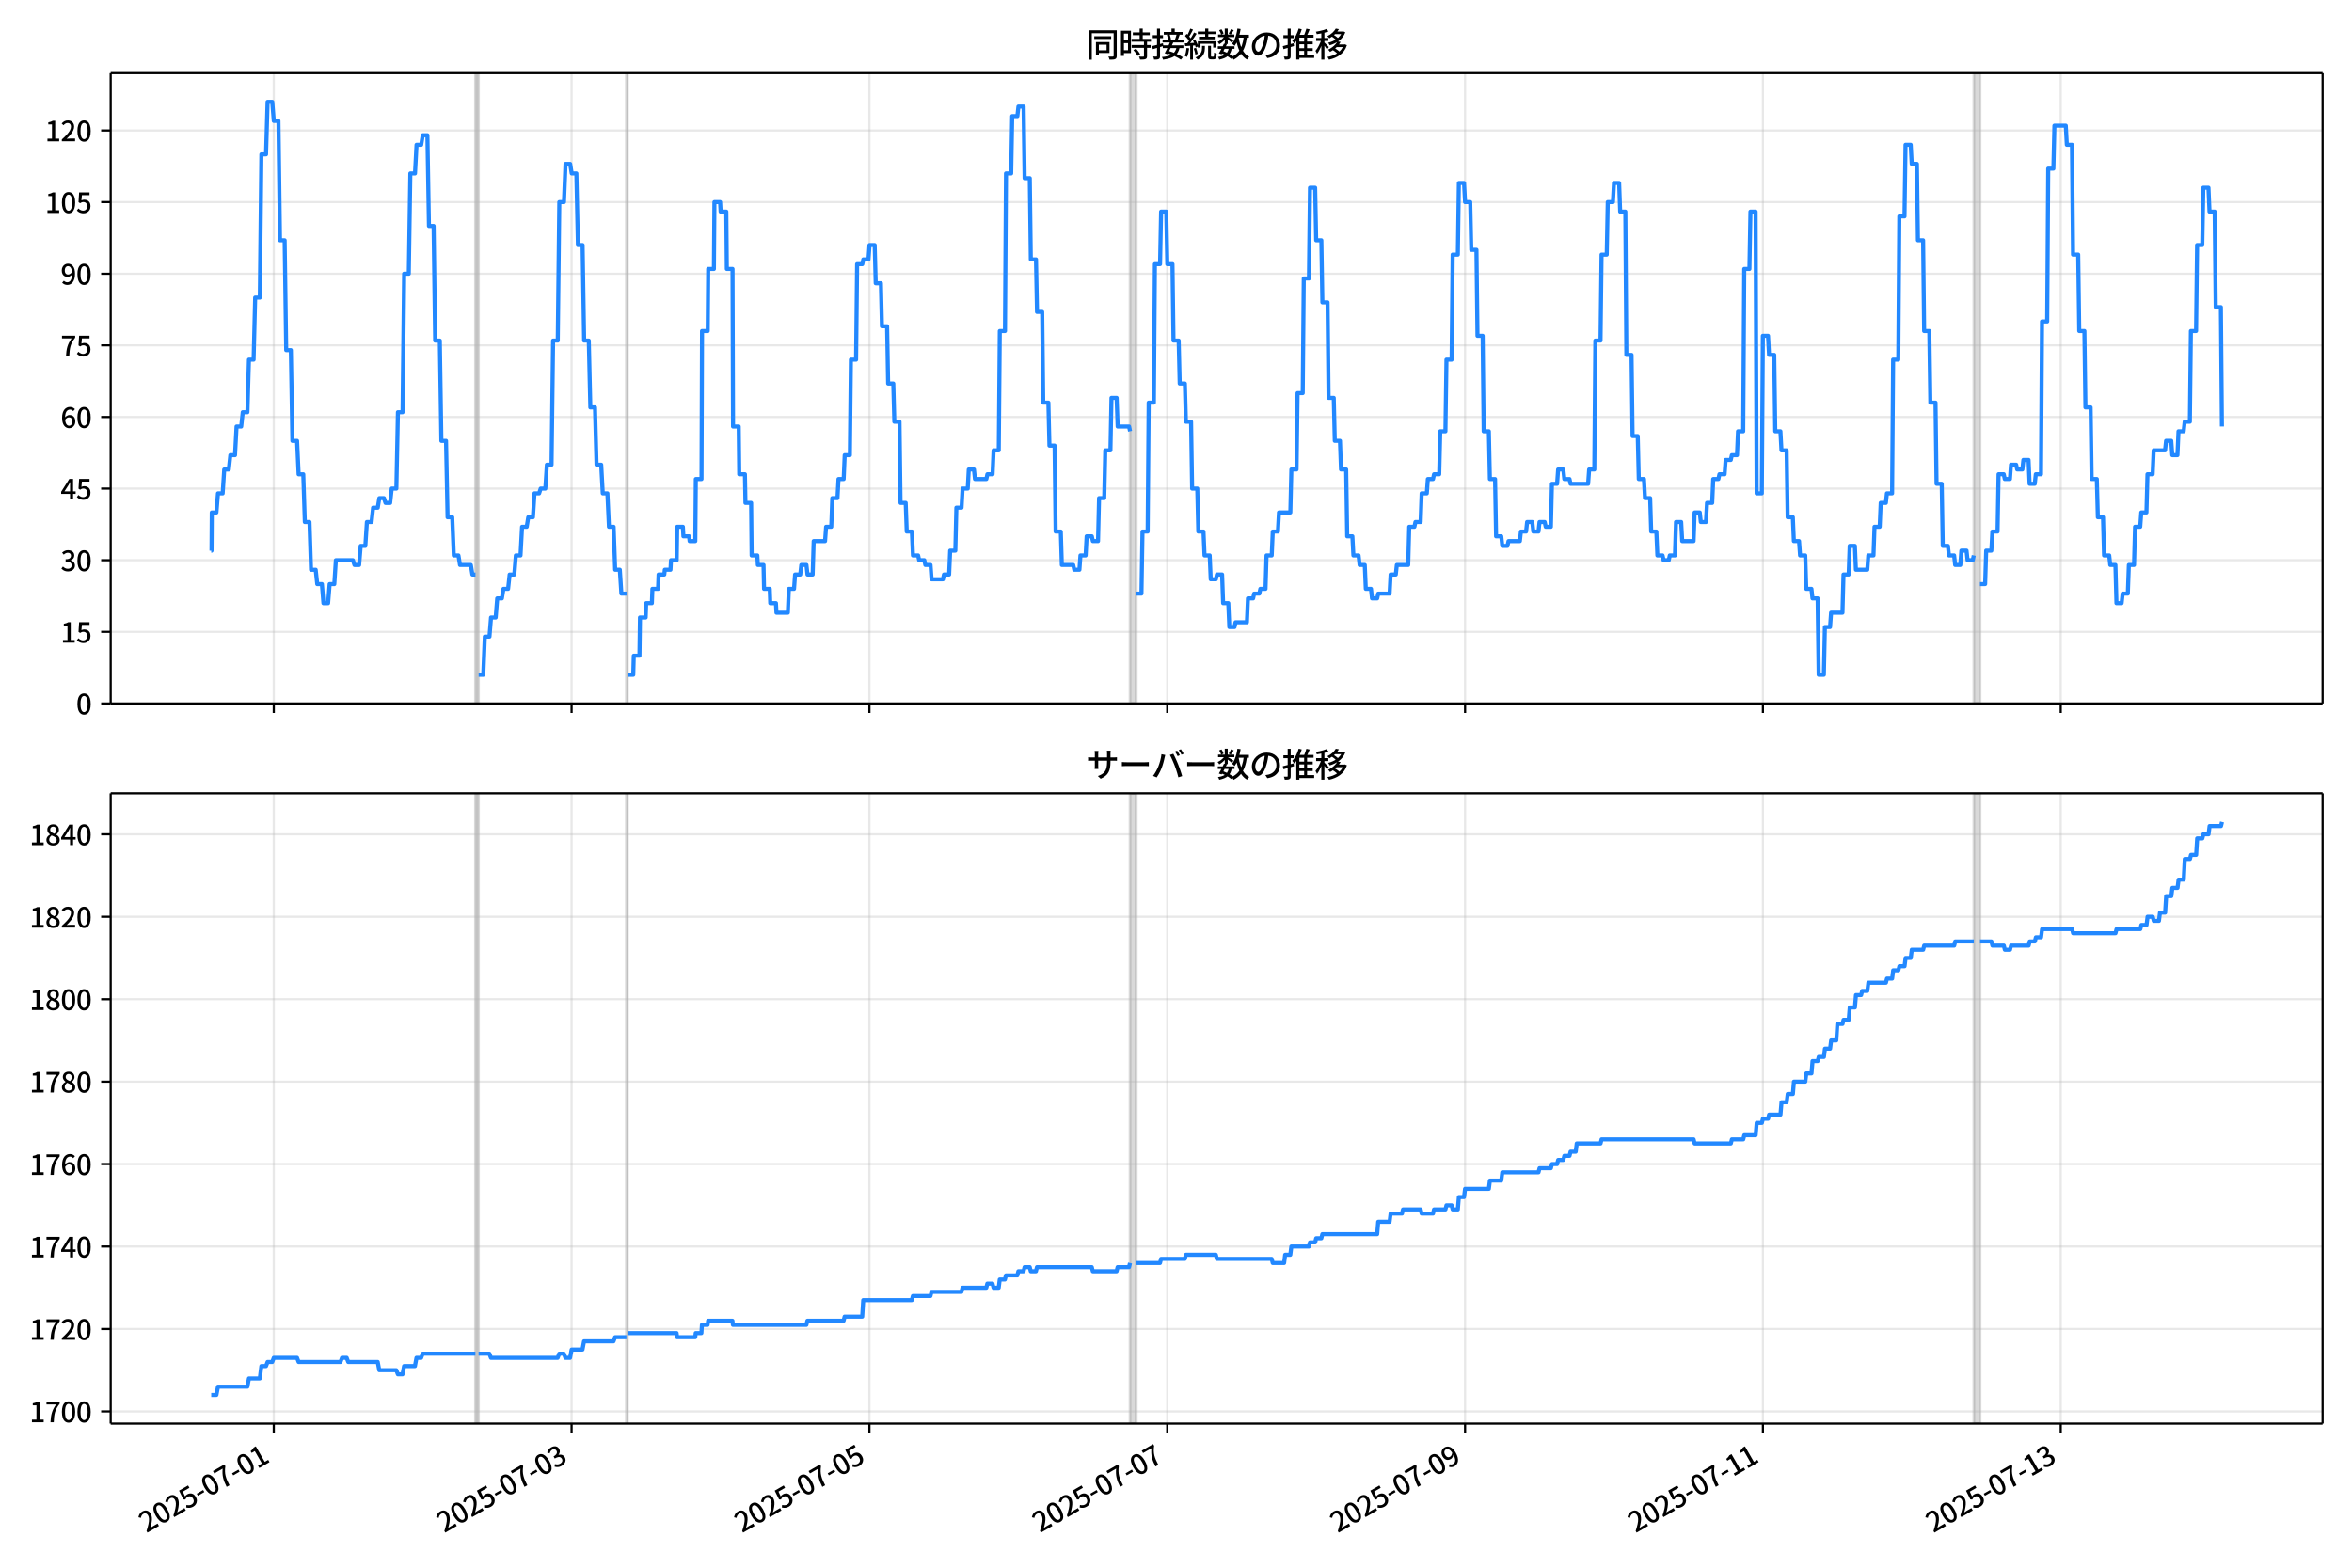 <!DOCTYPE svg  PUBLIC '-//W3C//DTD SVG 1.1//EN'  'http://www.w3.org/Graphics/SVG/1.1/DTD/svg11.dtd'>
<svg version="1.1" viewBox="0 0 864 576" xmlns="http://www.w3.org/2000/svg" xmlns:xlink="http://www.w3.org/1999/xlink">
 <defs>
  <style type="text/css">*{stroke-linejoin: round; stroke-linecap: butt}</style>
 </defs>
 <g id="aa">
  <g id="ab">
   <path d="m0 576h864v-576h-864z" fill="#fff"/>
  </g>
  <g id="ac">
   <g id="ad">
    <path d="m40.66 258.47h812.54v-231.59h-812.54z" fill="#fff"/>
   </g>
   <g id="ae">
    <path d="m174.65 258.47h1.14v-231.59h-1.14z" clip-path="url(#b)" fill="#808080" opacity=".3" stroke="#808080"/>
   </g>
   <g id="af">
    <path d="m230.11 258.47h.38v-231.59h-.38z" clip-path="url(#b)" fill="#808080" opacity=".3" stroke="#808080"/>
   </g>
   <g id="ag">
    <path d="m415.11 258.47h2.279v-231.59h-2.279z" clip-path="url(#b)" fill="#808080" opacity=".3" stroke="#808080"/>
   </g>
   <g id="ah">
    <path d="m725.09 258.47h2.279v-231.59h-2.279z" clip-path="url(#b)" fill="#808080" opacity=".3" stroke="#808080"/>
   </g>
   <g id="ai">
    <g id="aj">
     <g id="ak">
      <path d="m100.57 258.47v-231.59" clip-path="url(#b)" fill="none" stroke="#b0b0b0" stroke-linecap="square" stroke-opacity=".3" stroke-width=".8"/>
     </g>
     <g id="al">
      <defs>
       <path id="g" d="m0 0v3.5" stroke="#000" stroke-width=".8"/>
      </defs>
      <use x="100.571" y="258.468" stroke="#000000" stroke-width=".8" xlink:href="#g"/>
     </g>
    </g>
    <g id="am">
     <g id="an">
      <path d="m209.98 258.47v-231.59" clip-path="url(#b)" fill="none" stroke="#b0b0b0" stroke-linecap="square" stroke-opacity=".3" stroke-width=".8"/>
     </g>
     <g id="ao">
      <use x="209.976" y="258.468" stroke="#000000" stroke-width=".8" xlink:href="#g"/>
     </g>
    </g>
    <g id="ap">
     <g id="aq">
      <path d="m319.38 258.47v-231.59" clip-path="url(#b)" fill="none" stroke="#b0b0b0" stroke-linecap="square" stroke-opacity=".3" stroke-width=".8"/>
     </g>
     <g id="ar">
      <use x="319.382" y="258.468" stroke="#000000" stroke-width=".8" xlink:href="#g"/>
     </g>
    </g>
    <g id="as">
     <g id="at">
      <path d="m428.79 258.47v-231.59" clip-path="url(#b)" fill="none" stroke="#b0b0b0" stroke-linecap="square" stroke-opacity=".3" stroke-width=".8"/>
     </g>
     <g id="au">
      <use x="428.788" y="258.468" stroke="#000000" stroke-width=".8" xlink:href="#g"/>
     </g>
    </g>
    <g id="av">
     <g id="aw">
      <path d="m538.19 258.47v-231.59" clip-path="url(#b)" fill="none" stroke="#b0b0b0" stroke-linecap="square" stroke-opacity=".3" stroke-width=".8"/>
     </g>
     <g id="ax">
      <use x="538.194" y="258.468" stroke="#000000" stroke-width=".8" xlink:href="#g"/>
     </g>
    </g>
    <g id="ay">
     <g id="az">
      <path d="m647.6 258.47v-231.59" clip-path="url(#b)" fill="none" stroke="#b0b0b0" stroke-linecap="square" stroke-opacity=".3" stroke-width=".8"/>
     </g>
     <g id="ba">
      <use x="647.599" y="258.468" stroke="#000000" stroke-width=".8" xlink:href="#g"/>
     </g>
    </g>
    <g id="bb">
     <g id="bc">
      <path d="m757 258.47v-231.59" clip-path="url(#b)" fill="none" stroke="#b0b0b0" stroke-linecap="square" stroke-opacity=".3" stroke-width=".8"/>
     </g>
     <g id="bd">
      <use x="757.005" y="258.468" stroke="#000000" stroke-width=".8" xlink:href="#g"/>
     </g>
    </g>
   </g>
   <g id="be">
    <g id="bf">
     <g id="bg">
      <path d="m40.66 258.47h812.54" clip-path="url(#b)" fill="none" stroke="#b0b0b0" stroke-linecap="square" stroke-opacity=".3" stroke-width=".8"/>
     </g>
     <g id="bh">
      <defs>
       <path id="d" d="m0 0h-3.5" stroke="#000" stroke-width=".8"/>
      </defs>
      <use x="40.66" y="258.468" stroke="#000000" stroke-width=".8" xlink:href="#d"/>
     </g>
     <g id="bi">
      <!-- 0 -->
      <g transform="translate(27.96 262.45) scale(.1 -.1)">
       <defs>
        <path id="a" transform="scale(.016)" d="m1830-90q-460 0-806 275-346 276-535 823-188 547-188 1366 0 820 188 1357 189 538 535 803 346 266 806 266 461 0 800-269 340-269 528-803 189-534 189-1354 0-819-189-1366-188-547-528-823-339-275-800-275zm0 589q237 0 422 185 186 186 288 599 103 413 103 1091 0 679-103 1082-102 403-288 582-185 180-422 180-236 0-422-180-186-179-292-582-105-403-105-1082 0-678 105-1091 106-413 292-599 186-185 422-185z"/>
       </defs>
       <use xlink:href="#a"/>
      </g>
     </g>
    </g>
    <g id="bj">
     <g id="bk">
      <path d="m40.66 232.15h812.54" clip-path="url(#b)" fill="none" stroke="#b0b0b0" stroke-linecap="square" stroke-opacity=".3" stroke-width=".8"/>
     </g>
     <g id="bl">
      <use x="40.66" y="232.151" stroke="#000000" stroke-width=".8" xlink:href="#d"/>
     </g>
     <g id="bm">
      <!-- 15 -->
      <g transform="translate(22.26 236.14) scale(.1 -.1)">
       <defs>
        <path id="f" transform="scale(.016)" d="m544 0v608h1037v3277h-845v467q333 58 579 147 247 90 451 218h557v-4109h915v-608h-2694z"/>
        <path id="j" transform="scale(.016)" d="m1715-90q-365 0-653 90t-506 237q-217 147-383 307l352 480q134-134 294-246t361-183q202-70 452-70 262 0 473 118 212 119 333 346 122 227 122 541 0 460-247 716-246 256-649 256-224 0-384-64t-365-198l-365 237 141 2240h2387v-627h-1747l-109-1204q154 77 307 118 154 42 340 42 397 0 723-160t518-490q192-329 192-847 0-519-224-887t-586-560q-361-192-777-192z"/>
       </defs>
       <use xlink:href="#f"/>
       <use transform="translate(57)" xlink:href="#j"/>
      </g>
     </g>
    </g>
    <g id="bn">
     <g id="bo">
      <path d="m40.66 205.83h812.54" clip-path="url(#b)" fill="none" stroke="#b0b0b0" stroke-linecap="square" stroke-opacity=".3" stroke-width=".8"/>
     </g>
     <g id="bp">
      <use x="40.66" y="205.834" stroke="#000000" stroke-width=".8" xlink:href="#d"/>
     </g>
     <g id="bq">
      <!-- 30 -->
      <g transform="translate(22.26 209.82) scale(.1 -.1)">
       <defs>
        <path id="m" transform="scale(.016)" d="m1715-90q-371 0-656 90t-503 240q-217 150-377 323l359 474q211-205 479-359 269-153 634-153 269 0 467 92 199 93 311 266t112 423q0 256-125 451t-429 300q-304 106-835 106v551q467 0 732 105 266 106 384 291 119 186 119 423 0 307-192 489-192 183-531 183-269 0-503-119-233-118-438-316l-384 460q282 256 614 413 333 157 737 157 422 0 748-144 327-144 512-413 186-269 186-659 0-403-221-685-221-281-592-422v-26q269-70 490-227t349-400 128-557q0-422-215-726-214-304-573-468-358-163-787-163z"/>
       </defs>
       <use xlink:href="#m"/>
       <use transform="translate(57)" xlink:href="#a"/>
      </g>
     </g>
    </g>
    <g id="br">
     <g id="bs">
      <path d="m40.66 179.52h812.54" clip-path="url(#b)" fill="none" stroke="#b0b0b0" stroke-linecap="square" stroke-opacity=".3" stroke-width=".8"/>
     </g>
     <g id="bt">
      <use x="40.66" y="179.517" stroke="#000000" stroke-width=".8" xlink:href="#d"/>
     </g>
     <g id="bu">
      <!-- 45 -->
      <g transform="translate(22.26 183.5) scale(.1 -.1)">
       <defs>
        <path id="l" transform="scale(.016)" d="m2170 0v3072q0 192 12 457 13 266 20 458h-26q-90-179-183-365-92-185-195-364l-921-1415h2579v-576h-3328v493l1875 2957h858v-4717h-691z"/>
       </defs>
       <use xlink:href="#l"/>
       <use transform="translate(57)" xlink:href="#j"/>
      </g>
     </g>
    </g>
    <g id="bv">
     <g id="bw">
      <path d="m40.66 153.2h812.54" clip-path="url(#b)" fill="none" stroke="#b0b0b0" stroke-linecap="square" stroke-opacity=".3" stroke-width=".8"/>
     </g>
     <g id="bx">
      <use x="40.66" y="153.201" stroke="#000000" stroke-width=".8" xlink:href="#d"/>
     </g>
     <g id="by">
      <!-- 60 -->
      <g transform="translate(22.26 157.19) scale(.1 -.1)">
       <defs>
        <path id="r" transform="scale(.016)" d="m1971-90q-339 0-634 144-294 144-518 435-224 292-352 733-128 442-128 1044 0 678 147 1161 148 483 397 784 250 301 570 445t665 144q397 0 688-147 292-147 490-359l-403-448q-128 154-327 253-198 99-409 99-307 0-567-182-259-182-413-605-153-422-153-1145 0-608 115-1002t326-589q212-195 493-195 212 0 375 121 163 122 259 343t96 522q0 300-90 511-89 212-259 320-169 109-419 109-211 0-451-134t-458-461l-25 538q134 192 313 323t374 201q196 71 375 71 397 0 694-163 298-163 467-490 170-326 170-825 0-468-195-817-195-348-512-544-317-195-701-195z"/>
       </defs>
       <use xlink:href="#r"/>
       <use transform="translate(57)" xlink:href="#a"/>
      </g>
     </g>
    </g>
    <g id="bz">
     <g id="ca">
      <path d="m40.66 126.88h812.54" clip-path="url(#b)" fill="none" stroke="#b0b0b0" stroke-linecap="square" stroke-opacity=".3" stroke-width=".8"/>
     </g>
     <g id="cb">
      <use x="40.66" y="126.884" stroke="#000000" stroke-width=".8" xlink:href="#d"/>
     </g>
     <g id="cc">
      <!-- 75 -->
      <g transform="translate(22.26 130.87) scale(.1 -.1)">
       <defs>
        <path id="h" transform="scale(.016)" d="m1235 0q32 646 109 1187t224 1024 384 941 576 938h-2208v627h3027v-455q-409-512-665-989-256-476-397-969t-205-1053-90-1251h-755z"/>
       </defs>
       <use xlink:href="#h"/>
       <use transform="translate(57)" xlink:href="#j"/>
      </g>
     </g>
    </g>
    <g id="cd">
     <g id="ce">
      <path d="m40.66 100.57h812.54" clip-path="url(#b)" fill="none" stroke="#b0b0b0" stroke-linecap="square" stroke-opacity=".3" stroke-width=".8"/>
     </g>
     <g id="cf">
      <use x="40.66" y="100.567" stroke="#000000" stroke-width=".8" xlink:href="#d"/>
     </g>
     <g id="cg">
      <!-- 90 -->
      <g transform="translate(22.26 104.55) scale(.1 -.1)">
       <defs>
        <path id="q" transform="scale(.016)" d="m1562-90q-410 0-708 150-297 151-502 356l403 461q141-160 346-256t422-96q224 0 425 102 202 103 352 333 151 230 237 614 87 384 87 941 0 589-115 970t-323 563-496 182q-205 0-372-118-166-118-262-336t-96-525q0-301 86-512 87-211 259-323 173-112 417-112 224 0 460 141 237 141 448 461l32-544q-134-180-313-314t-371-208-384-74q-391 0-689 166-297 167-467 496-169 330-169 823 0 467 195 816t515 541 698 192q339 0 636-138 298-137 519-419 221-281 349-710t128-1018q0-691-141-1187t-391-807q-249-310-563-461-313-150-652-150z"/>
       </defs>
       <use xlink:href="#q"/>
       <use transform="translate(57)" xlink:href="#a"/>
      </g>
     </g>
    </g>
    <g id="ch">
     <g id="ci">
      <path d="m40.66 74.25h812.54" clip-path="url(#b)" fill="none" stroke="#b0b0b0" stroke-linecap="square" stroke-opacity=".3" stroke-width=".8"/>
     </g>
     <g id="cj">
      <use x="40.66" y="74.25" stroke="#000000" stroke-width=".8" xlink:href="#d"/>
     </g>
     <g id="ck">
      <!-- 105 -->
      <g transform="translate(16.56 78.235) scale(.1 -.1)">
       <use xlink:href="#f"/>
       <use transform="translate(57)" xlink:href="#a"/>
       <use transform="translate(114)" xlink:href="#j"/>
      </g>
     </g>
    </g>
    <g id="cl">
     <g id="cm">
      <path d="m40.66 47.933h812.54" clip-path="url(#b)" fill="none" stroke="#b0b0b0" stroke-linecap="square" stroke-opacity=".3" stroke-width=".8"/>
     </g>
     <g id="cn">
      <use x="40.66" y="47.933" stroke="#000000" stroke-width=".8" xlink:href="#d"/>
     </g>
     <g id="co">
      <!-- 120 -->
      <g transform="translate(16.56 51.919) scale(.1 -.1)">
       <defs>
        <path id="e" transform="scale(.016)" d="m282 0v429q697 621 1164 1136 468 515 701 956 234 442 234 826 0 256-87 451-86 196-262 301-176 106-445 106-275 0-506-151-230-150-422-368l-416 410q301 333 637 518 336 186 803 186 429 0 749-176t496-493 176-745q0-455-224-919t-615-935q-390-470-889-950 186 20 394 36t374 16h1184v-634h-3046z"/>
       </defs>
       <use xlink:href="#f"/>
       <use transform="translate(57)" xlink:href="#e"/>
       <use transform="translate(114)" xlink:href="#a"/>
      </g>
     </g>
    </g>
   </g>
   <g id="cp">
    <path d="m77.594 202.33h.108l.096-14.036h1.702l.572-7.018h1.727l.571-8.772h1.677l.57-5.263h1.71l.57-10.527h1.71l.57-5.263h1.71l.57-19.299h1.71l.57-22.808h1.71l.57-52.634h1.71l.57-19.299h1.71l.57 7.018h1.71l.57 43.861h1.71l.57 40.352h1.71l.57 33.335h1.71l.57 12.281h1.71l.57 17.545h1.71l.57 17.545h1.71l.57 5.263h1.71l.57 7.018h1.71l.57-7.018h1.71l.57-8.772h6.268l.57 1.754h1.71l.57-7.018h1.71l.57-8.772h1.71l.57-5.263h1.71l.57-3.509h1.71l.57 1.754h1.71l.57-5.263h1.71l.57-28.071h1.71l.57-50.879h1.71l.57-36.844h1.71l.57-10.527h1.71l.57-3.509h1.71l.57 33.335h1.71l.57 42.107h1.71l.57 36.844h1.71l.57 28.071h1.71l.57 14.036h1.71l.57 3.509h3.989l.57 3.509h1.14m1.14 36.844h1.71l.57-14.036h1.71l.57-7.018h1.71l.57-7.018h1.71l.57-3.509h1.71l.57-5.263h1.71l.57-7.018h1.71l.57-10.527h1.71l.57-3.509h1.71l.57-8.772h1.71l.57-1.754h1.71l.57-8.772h1.71l.57-45.616h1.71l.57-50.879h1.71l.57-14.036h1.71l.57 3.509h1.71l.57 26.317h1.71l.57 35.089h1.71l.57 24.562h1.71l.57 21.053h1.71l.57 10.527h1.71l.57 12.281h1.71l.57 15.79h1.71l.57 8.772h1.899m.38 29.826h2.089l.19-7.018h2.089l.19-14.036h2.089l.19-5.263h2.089l.19-5.263h2.089l.19-5.263h2.089l.19-1.754h2.089l.19-3.509h2.089l.19-12.281h2.089l.19 3.509h2.089l.19 1.754h2.089l.19-22.808h2.089l.19-54.388h2.089l.19-22.808h2.089l.19-24.562h2.089l.19 3.509h2.089l.19 21.053h2.089l.19 57.897h2.089l.19 17.545h2.089l.19 10.527h2.089l.19 19.299h2.089l.19 3.509h2.089l.19 8.772h2.089l.19 5.263h2.089l.19 3.509h4.179l.38-8.772h1.899l.38-5.263h1.899l.38-3.509h1.899l.38 3.509h1.899l.38-12.281h4.179l.38-5.263h1.899l.38-10.527h1.899l.38-7.018h1.899l.38-8.772h1.899l.38-35.089h1.899l.38-35.089h1.899l.38-1.754h1.899l.38-5.263h1.899l.38 14.036h1.899l.38 15.79h1.899l.38 21.053h1.899l.38 14.036h1.899l.38 29.826h1.899l.38 10.527h1.899l.38 8.772h1.899l.38 1.754h1.899l.38 1.754h1.899l.38 5.263h4.179l.38-1.754h1.899l.38-8.772h1.899l.38-15.79h1.899l.38-7.018h1.899l.38-7.018h1.899l.38 3.509h4.179l.38-1.754h1.899l.38-8.772h1.899l.38-43.861h1.899l.38-57.897h1.899l.38-21.053h1.899l.38-3.509h1.899l.38 26.317h1.899l.38 29.826h1.899l.38 19.299h1.899l.38 33.335h1.899l.38 15.79h1.899l.38 31.58h1.899l.38 12.281h4.179l.38 1.754h1.899l.38-5.263h1.899l.38-7.018h1.899l.38 1.754h1.899l.38-15.79h1.899l.38-17.545h1.899l.38-19.299h1.899l.38 10.527h4.179l.38 1.754m2.279 59.651h1.899l.38-22.808h1.899l.38-47.37h1.899l.38-50.879h1.899l.38-19.299h1.899l.38 19.299h1.899l.38 28.071h1.899l.38 15.79h1.899l.38 14.036h1.899l.38 24.562h1.899l.38 15.79h1.899l.38 8.772h1.899l.38 8.772h1.899l.38-1.754h1.899l.38 10.527h1.899l.38 8.772h1.899l.38-1.754h4.179l.38-8.772h1.899l.38-1.754h1.899l.38-1.754h1.899l.38-12.281h1.899l.38-8.772h1.899l.38-7.018h4.179l.38-15.79h1.899l.38-28.071h1.899l.38-42.107h1.899l.38-33.335h1.899l.38 19.299h1.899l.38 22.808h1.899l.38 35.089h1.899l.38 15.79h1.899l.38 10.527h1.899l.38 24.562h1.899l.38 7.018h1.899l.38 3.509h1.899l.38 8.772h1.899l.38 3.509h1.899l.38-1.754h4.179l.38-7.018h1.899l.38-3.509h4.179l.38-14.036h1.899l.38-1.754h1.899l.38-10.527h1.899l.38-5.263h1.899l.38-1.754h1.899l.38-15.79h1.899l.38-26.317h1.899l.38-38.598h1.899l.38-26.317h1.899l.38 7.018h1.899l.38 17.545h1.899l.38 31.58h1.899l.38 35.089h1.899l.38 17.545h1.899l.38 21.053h1.899l.38 3.509h1.899l.38-1.754h4.179l.38-3.509h1.899l.38-3.509h1.899l.38 3.509h1.899l.38-3.509h1.899l.38 1.754h1.899l.38-15.79h1.899l.38-5.263h1.899l.38 3.509h1.899l.38 1.754h6.458l.38-5.263h1.899l.38-47.37h1.899l.38-31.58h1.899l.38-19.299h1.899l.38-7.018h1.899l.38 10.527h1.899l.38 52.634h1.899l.38 29.826h1.899l.38 15.79h1.899l.38 7.018h1.899l.38 12.281h1.899l.38 8.772h1.899l.38 1.754h1.899l.38-1.754h1.899l.38-12.281h1.899l.38 7.018h4.179l.38-10.527h1.899l.38 3.509h1.899l.38-7.018h1.899l.38-8.772h1.899l.38-1.754h1.899l.38-5.263h1.899l.38-1.754h1.899l.38-8.772h1.899l.38-59.651h1.899l.38-21.053h1.899l.38 103.51h1.899l.38-57.897h1.899l.38 7.018h1.899l.38 28.071h1.899l.38 7.018h1.899l.38 24.562h1.899l.38 8.772h1.899l.38 5.263h1.899l.38 12.281h1.899l.38 3.509h1.899l.38 28.071h1.899l.38-17.545h1.899l.38-5.263h4.179l.38-14.036h1.899l.38-10.527h1.899l.38 8.772h4.179l.38-5.263h1.899l.38-10.527h1.899l.38-8.772h1.899l.38-3.509h1.899l.38-49.125h1.899l.38-52.634h1.899l.38-26.317h1.899l.38 7.018h1.899l.38 28.071h1.899l.38 33.335h1.899l.38 26.317h1.899l.38 29.826h1.899l.38 22.808h1.899l.38 3.509h1.899l.38 3.509h1.899l.38-5.263h1.899l.38 3.509h1.899l.38-1.754m2.279 10.527h1.899l.38-12.281h1.899l.38-7.018h1.899l.38-21.053h1.899l.38 1.754h1.899l.38-5.263h1.899l.38 1.754h1.899l.38-3.509h1.899l.38 8.772h1.899l.38-3.509h1.899l.38-56.142h1.899l.38-56.142h1.899l.38-15.79h4.179l.38 7.018h1.899l.38 40.352h1.899l.38 28.071h1.899l.38 28.071h1.899l.38 26.317h1.899l.38 14.036h1.899l.38 14.036h1.899l.38 3.509h1.899l.38 14.036h1.899l.38-3.509h1.899l.38-10.527h1.899l.38-14.036h1.899l.38-5.263h1.899l.38-14.036h1.899l.38-8.772h4.179l.38-3.509h1.899l.38 5.263h1.899l.38-8.772h1.899l.38-3.509h1.899l.38-33.335h1.899l.38-31.58h1.899l.38-21.053h1.899l.38 8.772h1.899l.38 35.089h1.899l.38 43.861v0" clip-path="url(#b)" fill="none" stroke="#28f" stroke-linecap="square" stroke-width="1.5"/>
   </g>
   <g id="cq">
    <path d="m40.66 258.47v-231.59" fill="none" stroke="#000" stroke-linecap="square" stroke-width=".8"/>
   </g>
   <g id="cr">
    <path d="m853.2 258.47v-231.59" fill="none" stroke="#000" stroke-linecap="square" stroke-width=".8"/>
   </g>
   <g id="cs">
    <path d="m40.66 258.47h812.54" fill="none" stroke="#000" stroke-linecap="square" stroke-width=".8"/>
   </g>
   <g id="ct">
    <path d="m40.66 26.88h812.54" fill="none" stroke="#000" stroke-linecap="square" stroke-width=".8"/>
   </g>
   <g id="cu">
    <!-- 同時接続数の推移 -->
    <g transform="translate(398.93 20.88) scale(.12 -.12)">
     <defs>
      <path id="x" transform="scale(.016)" d="m1587 3936h3232v-518h-3232v518zm320-1114h557v-2534h-557v2534zm301 0h2291v-2086h-2291v512h1734v1069h-1734v505zm-1683 2260h5113v-570h-4524v-5056h-589v5626zm4768 0h595v-4896q0-250-67-397t-227-218q-160-77-426-96t-675-19q-13 83-45 192t-77 218q-45 108-89 185 281-13 527-13 247 0 330 0 83 7 118 42 36 35 36 112v4890z"/>
      <path id="v" transform="scale(.016)" d="m2714 4672h3238v-525h-3238v525zm-244-1235h3712v-538h-3712v538zm20-1184h3635v-531h-3635v531zm1523 3155h595v-2310h-595v2310zm832-2451h589v-2823q0-230-61-364-61-135-227-199-167-70-423-86t-633-16q-20 121-78 285-57 163-121 284 275-6 509-9t310-3q77 6 106 28 29 23 29 93v2810zm-2023-1677 487 282q153-160 313-352t294-381q135-189 206-343l-519-313q-64 153-189 348-124 196-278 394-154 199-314 365zm-2086 3718h1619v-4281h-1619v544h1056v3187h-1056v550zm32-1843h1293v-537h-1293v537zm-320 1843h563v-4832h-563v4832z"/>
      <path id="w" transform="scale(.016)" d="m3866 5408h614v-870h-614v870zm-1479-653h3597v-518h-3597v518zm-230-1485h4e3v-518h-4e3v518zm825 922 519 102q64-160 121-342 58-182 96-352 39-170 45-304l-544-128q-6 134-42 313-35 180-83 365-48 186-112 346zm1856 109 589-71q-96-275-202-557-105-281-195-486l-518 77q58 147 122 329 64 183 118 372t86 336zm-2643-2106h3943v-518h-3943v518zm1408 685 602-115q-167-371-362-784t-390-797-362-685l-525 179q160 288 346 666t368 784 323 752zm-659-2157 358 403q352-102 733-240 381-137 752-304 371-166 697-336 327-169 558-329l-384-461q-218 160-532 336-313 176-685 345-371 170-755 323-384 154-742 263zm1894 1114 583-71q-122-550-353-944-230-393-604-662t-922-435q-547-167-1296-269-25 128-93 269-67 141-137 230 678 64 1168 192t819 349q330 221 531 550 202 330 304 791zm-4684 217q396 90 953 240 557 151 1120 311l77-544q-525-154-1053-311-528-156-963-284l-134 588zm121 2093h1965v-563h-1965v563zm819 1248h576v-5229q0-236-51-374t-192-208q-141-77-355-99-214-23-541-16-13 115-64 288t-109 294q205-6 381-6t234 0q64 0 92 28 29 29 29 93v5229z"/>
      <path id="u" transform="scale(.016)" d="m4058 5408h595v-1798h-595v1798zm-1415-563h3443v-499h-3443v499zm231-992h3008v-499h-3008v499zm-224-877h3475v-1203h-531v729h-2432v-729h-512v1203zm1964-877h551v-1881q0-122 22-157 23-35 106-35 25 0 92 0 68 0 135 0t99 0q51 0 83 54t45 224 19 515q90-70 234-131t259-93q-19-429-83-662-64-234-183-326-118-93-316-93-39 0-103 0t-134 0-138 0q-67 0-99 0-237 0-365 64t-176 218q-48 153-48 422v1881zm-1164-6h550v-455q0-243-48-528-48-284-186-579-137-294-409-572-272-279-727-503-70 90-192 208-121 118-230 195 416 205 665 438 250 234 371 474 122 240 164 467 42 228 42 413v442zm-2240 3309 524-192q-121-244-259-503-137-259-275-496t-259-416l-410 173q122 186 246 438 125 253 240 515 116 263 193 481zm716-743 500-230q-224-359-496-756-272-396-548-764-275-368-518-650l-358 205q179 211 377 483 199 272 387 569 189 298 358 592 170 295 298 551zm-1721-665 307 403q166-154 339-340 173-185 320-364t224-327l-326-460q-77 160-218 348-141 189-314 384-172 196-332 356zm1485-832 435 179q128-211 249-458 122-246 215-474 93-227 137-412l-473-211q-32 185-119 422-86 237-201 486-115 250-243 468zm-1530-583q422 26 998 54 576 29 1184 68l7-499q-570-45-1127-84-556-38-992-70l-70 531zm1702-992 436 135q121-276 214-596t118-556l-454-148q-26 237-112 563-86 327-202 602zm-1363 109 499-83q-57-455-163-897-105-441-253-748-51 32-134 73-83 42-170 83-86 42-144 62 148 294 234 697t131 813zm691 627h525v-2861h-525v2861z"/>
      <path id="o" transform="scale(.016)" d="m224 2022h3187v-499h-3187v499zm51 2247h3111v-487h-3111v487zm1127-1735 563-121q-154-320-333-672t-352-679q-173-326-326-582l-532 173q148 243 324 566t345 669q170 346 311 646zm934-832 563-64q-89-480-262-838t-461-614-701-432-976-298q-25 128-99 269t-157 237q659 102 1085 303 426 202 666 554t342 883zm422 3597 519-211q-147-218-298-436-150-217-278-377l-403 186q121 173 252 413 132 240 208 425zm-1203 109h563v-2957h-563v2957zm-1075-320 448 186q134-192 246-420 112-227 157-393l-467-211q-38 172-147 406t-237 432zm1094-1050 397-236q-160-263-400-529-240-265-519-489-278-224-553-378-51 103-141 237-89 135-179 218 269 109 534 294 266 186 493 416 228 231 368 467zm487-204q83-45 246-145 163-99 352-211t346-211 221-150l-327-423q-83 77-230 198-147 122-317 253-170 132-327 250-156 119-259 189l295 250zm1798 396h2311v-556h-2311v556zm115 1178 615-90q-103-640-263-1235t-384-1101q-224-505-512-889-44 57-134 134t-186 157-166 125q275 339 473 796 199 458 340 995 141 538 217 1108zm1223-1510 614-58q-147-1101-445-1940-297-838-813-1443-515-604-1321-1014-26 71-90 177-64 105-134 208-70 102-128 159 742 346 1212 880 471 535 730 1290 260 755 375 1741zm-1005-135q134-851 387-1597 253-745 659-1305 407-560 1002-874-70-57-154-150-83-93-154-189-70-96-121-179-633 371-1056 988-422 618-688 1434-265 816-425 1783l550 89zm-3309-3065 327 416q377-148 754-330 378-182 701-378 324-195 548-368l-416-435q-211 179-519 378-307 198-666 383-358 186-729 334z"/>
      <path id="t" transform="scale(.016)" d="m3686 4378q-64-493-163-1041-99-547-265-1084-192-653-432-1104t-522-688-595-237q-320 0-596 221-275 221-448 621-172 400-172 931 0 537 220 1017 221 480 611 851 391 372 909 583 519 211 1121 211 576 0 1040-186 464-185 793-515 330-329 502-771 173-441 173-941 0-672-278-1194-278-521-816-851-538-329-1318-444l-378 601q166 20 307 42t263 48q307 70 585 217 279 148 496 375 218 227 342 534 125 308 125 692t-122 713q-121 330-358 573-236 243-582 380-346 138-781 138-525 0-935-186-409-185-694-489-284-304-432-656-147-352-147-678 0-365 89-605 90-240 224-355 135-115 276-115t288 144 297 457q151 314 298 800 147 461 246 982 100 522 145 1021l684-12z"/>
      <path id="p" transform="scale(.016)" d="m2995 2925h2893v-519h-2893v519zm0-1280h2893v-519h-2893v519zm-64-1299h3232v-557h-3232v557zm1312 3577h563v-3763h-563v3763zm429 1466 634-141q-154-390-340-794-185-403-339-684l-512 140q103 199 208 458 106 259 195 528 90 269 154 493zm-1472 25 582-147q-153-518-371-1018-217-499-483-931t-573-758q-38 64-109 160-70 96-147 198-77 103-141 160 416 416 733 1034t509 1302zm128-1203h2720v-537h-2720v-4205h-582v4422l313 320h269zm-3174-2157q396 90 953 240 557 151 1120 311l77-544q-525-154-1053-311-528-156-963-284l-134 588zm121 2093h1965v-563h-1965v563zm819 1248h576v-5229q0-236-51-374t-192-208q-141-77-355-99-214-23-541-16-13 115-64 288t-109 294q205-6 381-6t234 0q64 0 92 28 29 29 29 93v5229z"/>
      <path id="n" transform="scale(.016)" d="m4051 5402 595-109q-281-493-729-941t-1107-806q-39 64-106 144t-141 153q-73 74-137 119 608 288 1011 678t614 762zm-77-557h1511v-493h-1863l352 493zm1293 0h109l109 25 384-179q-192-505-496-905t-695-701q-390-301-845-519-454-217-947-358-44 109-137 253t-176 227q448 109 867 294 419 186 777 445 359 259 631 592t419 730v96zm-1990-954 377 307q167-96 336-218 170-121 320-249 151-128 247-237l-397-332q-90 108-237 236t-317 259q-169 132-329 234zm1107-934 595-109q-307-538-803-1031-496-492-1232-876-38 64-102 144t-138 156q-74 77-138 116 455 217 807 483t604 554q253 288 407 563zm-90-589h1460v-506h-1818l358 506zm1268 0h121l109 26 384-167q-192-614-531-1075t-787-794q-448-332-983-553-534-221-1129-355-45 115-132 269-86 153-176 249 551 96 1043 285 493 189 903 473 410 285 714 669t464 883v90zm-2132-1056 410 339q186-102 384-237 198-134 371-275t282-269l-435-371q-103 128-270 272-166 144-361 288t-381 253zm-2150 3533h589v-5376h-589v5376zm-992-1242h2336v-569h-2336v569zm1024-224 365-160q-96-339-231-707-134-368-291-727-157-358-336-672-179-313-365-537-44 128-134 291t-160 272q173 192 339 457 167 266 323 570 157 304 282 618t208 595zm941 1946 416-467q-314-122-695-221-380-99-784-173-403-74-780-131-20 102-71 236-51 135-102 231 358 58 732 138 375 80 711 179t573 208zm-397-2579q58-45 179-170 122-125 266-266 144-140 259-265t160-183l-352-473q-58 102-157 255-99 154-218 317-118 164-227 311-108 147-185 237l275 237z"/>
     </defs>
     <use xlink:href="#x"/>
     <use transform="translate(100)" xlink:href="#v"/>
     <use transform="translate(200)" xlink:href="#w"/>
     <use transform="translate(300)" xlink:href="#u"/>
     <use transform="translate(400)" xlink:href="#o"/>
     <use transform="translate(500)" xlink:href="#t"/>
     <use transform="translate(600)" xlink:href="#p"/>
     <use transform="translate(700)" xlink:href="#n"/>
    </g>
   </g>
  </g>
  <g id="cv">
   <g id="cw">
    <path d="m40.66 523.06h812.54v-231.59h-812.54z" fill="#fff"/>
   </g>
   <g id="cx">
    <path d="m174.65 523.06h1.14v-231.59h-1.14z" clip-path="url(#c)" fill="#808080" opacity=".3" stroke="#808080"/>
   </g>
   <g id="cy">
    <path d="m230.11 523.06h.38v-231.59h-.38z" clip-path="url(#c)" fill="#808080" opacity=".3" stroke="#808080"/>
   </g>
   <g id="cz">
    <path d="m415.11 523.06h2.279v-231.59h-2.279z" clip-path="url(#c)" fill="#808080" opacity=".3" stroke="#808080"/>
   </g>
   <g id="da">
    <path d="m725.09 523.06h2.279v-231.59h-2.279z" clip-path="url(#c)" fill="#808080" opacity=".3" stroke="#808080"/>
   </g>
   <g id="db">
    <g id="dc">
     <g id="dd">
      <path d="m100.57 523.06v-231.59" clip-path="url(#c)" fill="none" stroke="#b0b0b0" stroke-linecap="square" stroke-opacity=".3" stroke-width=".8"/>
     </g>
     <g id="de">
      <use x="100.571" y="523.055" stroke="#000000" stroke-width=".8" xlink:href="#g"/>
     </g>
     <g id="df">
      <!-- 2025-07-01 -->
      <g transform="translate(53.781 563.33) rotate(-30) scale(.1 -.1)">
       <defs>
        <path id="i" transform="scale(.016)" d="m301 1536v544h1689v-544h-1689z"/>
       </defs>
       <use xlink:href="#e"/>
       <use transform="translate(57)" xlink:href="#a"/>
       <use transform="translate(114)" xlink:href="#e"/>
       <use transform="translate(171)" xlink:href="#j"/>
       <use transform="translate(228)" xlink:href="#i"/>
       <use transform="translate(263.7)" xlink:href="#a"/>
       <use transform="translate(320.7)" xlink:href="#h"/>
       <use transform="translate(377.7)" xlink:href="#i"/>
       <use transform="translate(413.4)" xlink:href="#a"/>
       <use transform="translate(470.4)" xlink:href="#f"/>
      </g>
     </g>
    </g>
    <g id="dg">
     <g id="dh">
      <path d="m209.98 523.06v-231.59" clip-path="url(#c)" fill="none" stroke="#b0b0b0" stroke-linecap="square" stroke-opacity=".3" stroke-width=".8"/>
     </g>
     <g id="di">
      <use x="209.976" y="523.055" stroke="#000000" stroke-width=".8" xlink:href="#g"/>
     </g>
     <g id="dj">
      <!-- 2025-07-03 -->
      <g transform="translate(163.19 563.33) rotate(-30) scale(.1 -.1)">
       <use xlink:href="#e"/>
       <use transform="translate(57)" xlink:href="#a"/>
       <use transform="translate(114)" xlink:href="#e"/>
       <use transform="translate(171)" xlink:href="#j"/>
       <use transform="translate(228)" xlink:href="#i"/>
       <use transform="translate(263.7)" xlink:href="#a"/>
       <use transform="translate(320.7)" xlink:href="#h"/>
       <use transform="translate(377.7)" xlink:href="#i"/>
       <use transform="translate(413.4)" xlink:href="#a"/>
       <use transform="translate(470.4)" xlink:href="#m"/>
      </g>
     </g>
    </g>
    <g id="dk">
     <g id="dl">
      <path d="m319.38 523.06v-231.59" clip-path="url(#c)" fill="none" stroke="#b0b0b0" stroke-linecap="square" stroke-opacity=".3" stroke-width=".8"/>
     </g>
     <g id="dm">
      <use x="319.382" y="523.055" stroke="#000000" stroke-width=".8" xlink:href="#g"/>
     </g>
     <g id="dn">
      <!-- 2025-07-05 -->
      <g transform="translate(272.59 563.33) rotate(-30) scale(.1 -.1)">
       <use xlink:href="#e"/>
       <use transform="translate(57)" xlink:href="#a"/>
       <use transform="translate(114)" xlink:href="#e"/>
       <use transform="translate(171)" xlink:href="#j"/>
       <use transform="translate(228)" xlink:href="#i"/>
       <use transform="translate(263.7)" xlink:href="#a"/>
       <use transform="translate(320.7)" xlink:href="#h"/>
       <use transform="translate(377.7)" xlink:href="#i"/>
       <use transform="translate(413.4)" xlink:href="#a"/>
       <use transform="translate(470.4)" xlink:href="#j"/>
      </g>
     </g>
    </g>
    <g id="do">
     <g id="dp">
      <path d="m428.79 523.06v-231.59" clip-path="url(#c)" fill="none" stroke="#b0b0b0" stroke-linecap="square" stroke-opacity=".3" stroke-width=".8"/>
     </g>
     <g id="dq">
      <use x="428.788" y="523.055" stroke="#000000" stroke-width=".8" xlink:href="#g"/>
     </g>
     <g id="dr">
      <!-- 2025-07-07 -->
      <g transform="translate(382 563.33) rotate(-30) scale(.1 -.1)">
       <use xlink:href="#e"/>
       <use transform="translate(57)" xlink:href="#a"/>
       <use transform="translate(114)" xlink:href="#e"/>
       <use transform="translate(171)" xlink:href="#j"/>
       <use transform="translate(228)" xlink:href="#i"/>
       <use transform="translate(263.7)" xlink:href="#a"/>
       <use transform="translate(320.7)" xlink:href="#h"/>
       <use transform="translate(377.7)" xlink:href="#i"/>
       <use transform="translate(413.4)" xlink:href="#a"/>
       <use transform="translate(470.4)" xlink:href="#h"/>
      </g>
     </g>
    </g>
    <g id="ds">
     <g id="dt">
      <path d="m538.19 523.06v-231.59" clip-path="url(#c)" fill="none" stroke="#b0b0b0" stroke-linecap="square" stroke-opacity=".3" stroke-width=".8"/>
     </g>
     <g id="du">
      <use x="538.194" y="523.055" stroke="#000000" stroke-width=".8" xlink:href="#g"/>
     </g>
     <g id="dv">
      <!-- 2025-07-09 -->
      <g transform="translate(491.4 563.33) rotate(-30) scale(.1 -.1)">
       <use xlink:href="#e"/>
       <use transform="translate(57)" xlink:href="#a"/>
       <use transform="translate(114)" xlink:href="#e"/>
       <use transform="translate(171)" xlink:href="#j"/>
       <use transform="translate(228)" xlink:href="#i"/>
       <use transform="translate(263.7)" xlink:href="#a"/>
       <use transform="translate(320.7)" xlink:href="#h"/>
       <use transform="translate(377.7)" xlink:href="#i"/>
       <use transform="translate(413.4)" xlink:href="#a"/>
       <use transform="translate(470.4)" xlink:href="#q"/>
      </g>
     </g>
    </g>
    <g id="dw">
     <g id="dx">
      <path d="m647.6 523.06v-231.59" clip-path="url(#c)" fill="none" stroke="#b0b0b0" stroke-linecap="square" stroke-opacity=".3" stroke-width=".8"/>
     </g>
     <g id="dy">
      <use x="647.599" y="523.055" stroke="#000000" stroke-width=".8" xlink:href="#g"/>
     </g>
     <g id="dz">
      <!-- 2025-07-11 -->
      <g transform="translate(600.81 563.33) rotate(-30) scale(.1 -.1)">
       <use xlink:href="#e"/>
       <use transform="translate(57)" xlink:href="#a"/>
       <use transform="translate(114)" xlink:href="#e"/>
       <use transform="translate(171)" xlink:href="#j"/>
       <use transform="translate(228)" xlink:href="#i"/>
       <use transform="translate(263.7)" xlink:href="#a"/>
       <use transform="translate(320.7)" xlink:href="#h"/>
       <use transform="translate(377.7)" xlink:href="#i"/>
       <use transform="translate(413.4)" xlink:href="#f"/>
       <use transform="translate(470.4)" xlink:href="#f"/>
      </g>
     </g>
    </g>
    <g id="ea">
     <g id="eb">
      <path d="m757 523.06v-231.59" clip-path="url(#c)" fill="none" stroke="#b0b0b0" stroke-linecap="square" stroke-opacity=".3" stroke-width=".8"/>
     </g>
     <g id="ec">
      <use x="757.005" y="523.055" stroke="#000000" stroke-width=".8" xlink:href="#g"/>
     </g>
     <g id="ed">
      <!-- 2025-07-13 -->
      <g transform="translate(710.22 563.33) rotate(-30) scale(.1 -.1)">
       <use xlink:href="#e"/>
       <use transform="translate(57)" xlink:href="#a"/>
       <use transform="translate(114)" xlink:href="#e"/>
       <use transform="translate(171)" xlink:href="#j"/>
       <use transform="translate(228)" xlink:href="#i"/>
       <use transform="translate(263.7)" xlink:href="#a"/>
       <use transform="translate(320.7)" xlink:href="#h"/>
       <use transform="translate(377.7)" xlink:href="#i"/>
       <use transform="translate(413.4)" xlink:href="#f"/>
       <use transform="translate(470.4)" xlink:href="#m"/>
      </g>
     </g>
    </g>
   </g>
   <g id="ee">
    <g id="ef">
     <g id="eg">
      <path d="m40.66 518.59h812.54" clip-path="url(#c)" fill="none" stroke="#b0b0b0" stroke-linecap="square" stroke-opacity=".3" stroke-width=".8"/>
     </g>
     <g id="eh">
      <use x="40.66" y="518.587" stroke="#000000" stroke-width=".8" xlink:href="#d"/>
     </g>
     <g id="ei">
      <!-- 1700 -->
      <g transform="translate(10.86 522.57) scale(.1 -.1)">
       <use xlink:href="#f"/>
       <use transform="translate(57)" xlink:href="#h"/>
       <use transform="translate(114)" xlink:href="#a"/>
       <use transform="translate(171)" xlink:href="#a"/>
      </g>
     </g>
    </g>
    <g id="ej">
     <g id="ek">
      <path d="m40.66 488.29h812.54" clip-path="url(#c)" fill="none" stroke="#b0b0b0" stroke-linecap="square" stroke-opacity=".3" stroke-width=".8"/>
     </g>
     <g id="el">
      <use x="40.66" y="488.295" stroke="#000000" stroke-width=".8" xlink:href="#d"/>
     </g>
     <g id="em">
      <!-- 1720 -->
      <g transform="translate(10.86 492.28) scale(.1 -.1)">
       <use xlink:href="#f"/>
       <use transform="translate(57)" xlink:href="#h"/>
       <use transform="translate(114)" xlink:href="#e"/>
       <use transform="translate(171)" xlink:href="#a"/>
      </g>
     </g>
    </g>
    <g id="en">
     <g id="eo">
      <path d="m40.66 458h812.54" clip-path="url(#c)" fill="none" stroke="#b0b0b0" stroke-linecap="square" stroke-opacity=".3" stroke-width=".8"/>
     </g>
     <g id="ep">
      <use x="40.66" y="458.002" stroke="#000000" stroke-width=".8" xlink:href="#d"/>
     </g>
     <g id="eq">
      <!-- 1740 -->
      <g transform="translate(10.86 461.99) scale(.1 -.1)">
       <use xlink:href="#f"/>
       <use transform="translate(57)" xlink:href="#h"/>
       <use transform="translate(114)" xlink:href="#l"/>
       <use transform="translate(171)" xlink:href="#a"/>
      </g>
     </g>
    </g>
    <g id="er">
     <g id="es">
      <path d="m40.66 427.71h812.54" clip-path="url(#c)" fill="none" stroke="#b0b0b0" stroke-linecap="square" stroke-opacity=".3" stroke-width=".8"/>
     </g>
     <g id="et">
      <use x="40.66" y="427.709" stroke="#000000" stroke-width=".8" xlink:href="#d"/>
     </g>
     <g id="eu">
      <!-- 1760 -->
      <g transform="translate(10.86 431.69) scale(.1 -.1)">
       <use xlink:href="#f"/>
       <use transform="translate(57)" xlink:href="#h"/>
       <use transform="translate(114)" xlink:href="#r"/>
       <use transform="translate(171)" xlink:href="#a"/>
      </g>
     </g>
    </g>
    <g id="ev">
     <g id="ew">
      <path d="m40.66 397.42h812.54" clip-path="url(#c)" fill="none" stroke="#b0b0b0" stroke-linecap="square" stroke-opacity=".3" stroke-width=".8"/>
     </g>
     <g id="ex">
      <use x="40.66" y="397.416" stroke="#000000" stroke-width=".8" xlink:href="#d"/>
     </g>
     <g id="ey">
      <!-- 1780 -->
      <g transform="translate(10.86 401.4) scale(.1 -.1)">
       <defs>
        <path id="k" transform="scale(.016)" d="m1830-90q-441 0-787 163-345 164-547 448-202 285-202 650 0 314 122 557t314 419 403 291v32q-256 186-442 458-185 272-185 643 0 365 176 640t480 425q304 151 694 151 410 0 704-160t457-439q164-278 164-649 0-237-96-448t-234-381q-137-169-291-278v-32q218-115 397-285 179-169 288-406t109-557q0-346-189-628-189-281-532-448-342-166-803-166zm314 2708q205 198 310 419 106 221 106 464 0 211-83 384t-247 272q-163 99-393 99-288 0-480-183-192-182-192-502 0-256 134-429 135-172 359-294t486-230zm-294-2170q236 0 418 89 183 90 285 253 103 164 103 388 0 211-90 367-89 157-246 272-157 116-368 215t-454 195q-244-173-398-426-153-252-153-553 0-237 118-416 119-179 324-282 205-102 461-102z"/>
       </defs>
       <use xlink:href="#f"/>
       <use transform="translate(57)" xlink:href="#h"/>
       <use transform="translate(114)" xlink:href="#k"/>
       <use transform="translate(171)" xlink:href="#a"/>
      </g>
     </g>
    </g>
    <g id="ez">
     <g id="fa">
      <path d="m40.66 367.12h812.54" clip-path="url(#c)" fill="none" stroke="#b0b0b0" stroke-linecap="square" stroke-opacity=".3" stroke-width=".8"/>
     </g>
     <g id="fb">
      <use x="40.66" y="367.124" stroke="#000000" stroke-width=".8" xlink:href="#d"/>
     </g>
     <g id="fc">
      <!-- 1800 -->
      <g transform="translate(10.86 371.11) scale(.1 -.1)">
       <use xlink:href="#f"/>
       <use transform="translate(57)" xlink:href="#k"/>
       <use transform="translate(114)" xlink:href="#a"/>
       <use transform="translate(171)" xlink:href="#a"/>
      </g>
     </g>
    </g>
    <g id="fd">
     <g id="fe">
      <path d="m40.66 336.83h812.54" clip-path="url(#c)" fill="none" stroke="#b0b0b0" stroke-linecap="square" stroke-opacity=".3" stroke-width=".8"/>
     </g>
     <g id="ff">
      <use x="40.66" y="336.831" stroke="#000000" stroke-width=".8" xlink:href="#d"/>
     </g>
     <g id="fg">
      <!-- 1820 -->
      <g transform="translate(10.86 340.82) scale(.1 -.1)">
       <use xlink:href="#f"/>
       <use transform="translate(57)" xlink:href="#k"/>
       <use transform="translate(114)" xlink:href="#e"/>
       <use transform="translate(171)" xlink:href="#a"/>
      </g>
     </g>
    </g>
    <g id="fh">
     <g id="fi">
      <path d="m40.66 306.54h812.54" clip-path="url(#c)" fill="none" stroke="#b0b0b0" stroke-linecap="square" stroke-opacity=".3" stroke-width=".8"/>
     </g>
     <g id="fj">
      <use x="40.66" y="306.538" stroke="#000000" stroke-width=".8" xlink:href="#d"/>
     </g>
     <g id="fk">
      <!-- 1840 -->
      <g transform="translate(10.86 310.52) scale(.1 -.1)">
       <use xlink:href="#f"/>
       <use transform="translate(57)" xlink:href="#k"/>
       <use transform="translate(114)" xlink:href="#l"/>
       <use transform="translate(171)" xlink:href="#a"/>
      </g>
     </g>
    </g>
   </g>
   <g id="fl">
    <path d="m77.594 512.53h1.906l.572-3.029h10.812l.57-3.029h3.989l.57-4.544h1.71l.57-1.515h1.71l.57-1.515h8.547l.57 1.515h15.385l.57-1.515h1.71l.57 1.515h10.827l.57 3.029h6.268l.57 1.515h1.71l.57-3.029h3.989l.57-3.029h1.71l.57-1.515h19.374m1.14 0h3.989l.57 1.515h24.502l.57-1.515h1.71l.57 1.515h1.71l.57-3.029h3.989l.57-3.029h10.827l.57-1.515h4.179m.38-1.515h18.044l.19 1.515h6.648l.19-1.515h2.089l.19-3.029h2.089l.19-1.515h8.927l.19 1.515h26.972l.38-1.515h13.296l.38-1.515h6.458l.38-6.059h17.854l.38-1.515h6.458l.38-1.515h11.017l.38-1.515h8.737l.38-1.515h1.899l.38 1.515h1.899l.38-3.029h1.899l.38-1.515h4.179l.38-1.515h1.899l.38-1.515h1.899l.38 1.515h1.899l.38-1.515h20.134l.38 1.515h8.737l.38-1.515h4.179l.38-1.515m2.279 0h8.737l.38-1.515h8.737l.38-1.515h11.017l.38 1.515h20.134l.38 1.515h4.179l.38-3.029h1.899l.38-3.029h6.458l.38-1.515h1.899l.38-1.515h1.899l.38-1.515h20.134l.38-4.544h4.179l.38-3.029h4.179l.38-1.515h6.458l.38 1.515h4.179l.38-1.515h4.179l.38-1.515h1.899l.38 1.515h1.899l.38-4.544h1.899l.38-3.029h8.737l.38-3.029h4.179l.38-3.029h13.296l.38-1.515h4.179l.38-1.515h1.899l.38-1.515h1.899l.38-1.515h1.899l.38-1.515h1.899l.38-3.029h8.737l.38-1.515h33.809l.38 1.515h13.296l.38-1.515h4.179l.38-1.515h4.179l.38-4.544h1.899l.38-1.515h1.899l.38-1.515h4.179l.38-4.544h1.899l.38-3.029h1.899l.38-4.544h4.179l.38-3.029h1.899l.38-4.544h1.899l.38-1.515h1.899l.38-3.029h1.899l.38-3.029h1.899l.38-6.059h1.899l.38-1.515h1.899l.38-4.544h1.899l.38-4.544h1.899l.38-1.515h1.899l.38-3.029h6.458l.38-1.515h1.899l.38-3.029h1.899l.38-1.515h1.899l.38-3.029h1.899l.38-3.029h4.179l.38-1.515h11.017l.38-1.515h6.838m2.279 0h4.179l.38 1.515h4.179l.38 1.515h1.899l.38-1.515h6.458l.38-1.515h1.899l.38-1.515h1.899l.38-3.029h11.017l.38 1.515h15.575l.38-1.515h8.737l.38-1.515h1.899l.38-3.029h1.899l.38 1.515h1.899l.38-3.029h1.899l.38-6.059h1.899l.38-3.029h1.899l.38-3.029h1.899l.38-7.573h1.899l.38-1.515h1.899l.38-6.059h1.899l.38-1.515h1.899l.38-3.029h4.179l.38-1.515v0" clip-path="url(#c)" fill="none" stroke="#28f" stroke-linecap="square" stroke-width="1.5"/>
   </g>
   <g id="fm">
    <path d="m40.66 523.06v-231.59" fill="none" stroke="#000" stroke-linecap="square" stroke-width=".8"/>
   </g>
   <g id="fn">
    <path d="m853.2 523.06v-231.59" fill="none" stroke="#000" stroke-linecap="square" stroke-width=".8"/>
   </g>
   <g id="fo">
    <path d="m40.66 523.06h812.54" fill="none" stroke="#000" stroke-linecap="square" stroke-width=".8"/>
   </g>
   <g id="fp">
    <path d="m40.66 291.47h812.54" fill="none" stroke="#000" stroke-linecap="square" stroke-width=".8"/>
   </g>
   <g id="fq">
    <!-- サーバー数の推移 -->
    <g transform="translate(398.93 285.47) scale(.12 -.12)">
     <defs>
      <path id="z" transform="scale(.016)" d="m4685 2893q0-621-84-1111-83-489-288-877-204-387-569-691t-928-560l-544 512q448 167 781 371 333 205 550 503 218 298 323 739 106 442 106 1075v1620q0 192-10 339-9 147-22 217h723q-6-70-22-217t-16-339v-1581zm-2304 2086q-7-64-23-199-16-134-16-313v-2317q0-128 6-256 7-128 13-224 7-96 13-140h-710q6 44 12 140 7 96 13 221 7 125 7 259v2317q0 122-10 256-9 135-28 256h723zm-1978-1197q45-12 144-22t237-20q138-9 285-9h4217q237 0 394 13t246 26v-679q-76 7-240 13-163 6-393 6h-4224q-147 0-282-3-134-3-234-10-99-6-150-12v697z"/>
      <path id="s" transform="scale(.016)" d="m621 2854q109-6 265-16 157-9 339-16 183-6 349-6 128 0 352 0t509 0 598 0q314 0 624 0 311 0 586 0t486 0q212 0 327 0 230 0 416 16t301 22v-793q-109 6-308 19-198 13-409 13-109 0-324 0-214 0-489 0t-586 0q-310 0-624 0-313 0-598 0t-509 0-352 0q-262 0-525-10-262-9-428-22v793z"/>
      <path id="y" transform="scale(.016)" d="m4941 5037q83-109 176-269t182-320q90-160 154-288l-416-179q-96 192-240 448t-272 435l416 173zm723 275q83-122 182-282 100-160 196-317 96-156 153-271l-416-186q-102 205-246 454-144 250-279 429l410 173zm-4339-3360q102 262 201 556 100 295 183 612t144 630q61 314 93 602l723-147q-19-83-45-183-26-99-48-195t-42-166q-32-154-86-394t-131-512-164-551q-86-278-182-514-115-301-269-618-153-317-326-618-173-300-346-550l-697 294q301 397 563 874t429 880zm3155 198q-96 250-215 531-118 282-243 567-124 285-246 534-122 250-224 429l659 218q96-179 221-429t253-535q128-284 249-566 122-281 218-525 90-230 195-518 106-288 211-592 106-304 195-589 90-285 154-515l-729-237q-84 352-199 736t-240 768-259 723z"/>
     </defs>
     <use xlink:href="#z"/>
     <use transform="translate(100)" xlink:href="#s"/>
     <use transform="translate(200)" xlink:href="#y"/>
     <use transform="translate(300)" xlink:href="#s"/>
     <use transform="translate(400)" xlink:href="#o"/>
     <use transform="translate(500)" xlink:href="#t"/>
     <use transform="translate(600)" xlink:href="#p"/>
     <use transform="translate(700)" xlink:href="#n"/>
    </g>
   </g>
  </g>
 </g>
 <defs>
  <clipPath id="b">
   <rect x="40.66" y="26.88" width="812.54" height="231.59"/>
  </clipPath>
  <clipPath id="c">
   <rect x="40.66" y="291.47" width="812.54" height="231.59"/>
  </clipPath>
 </defs>
</svg>
